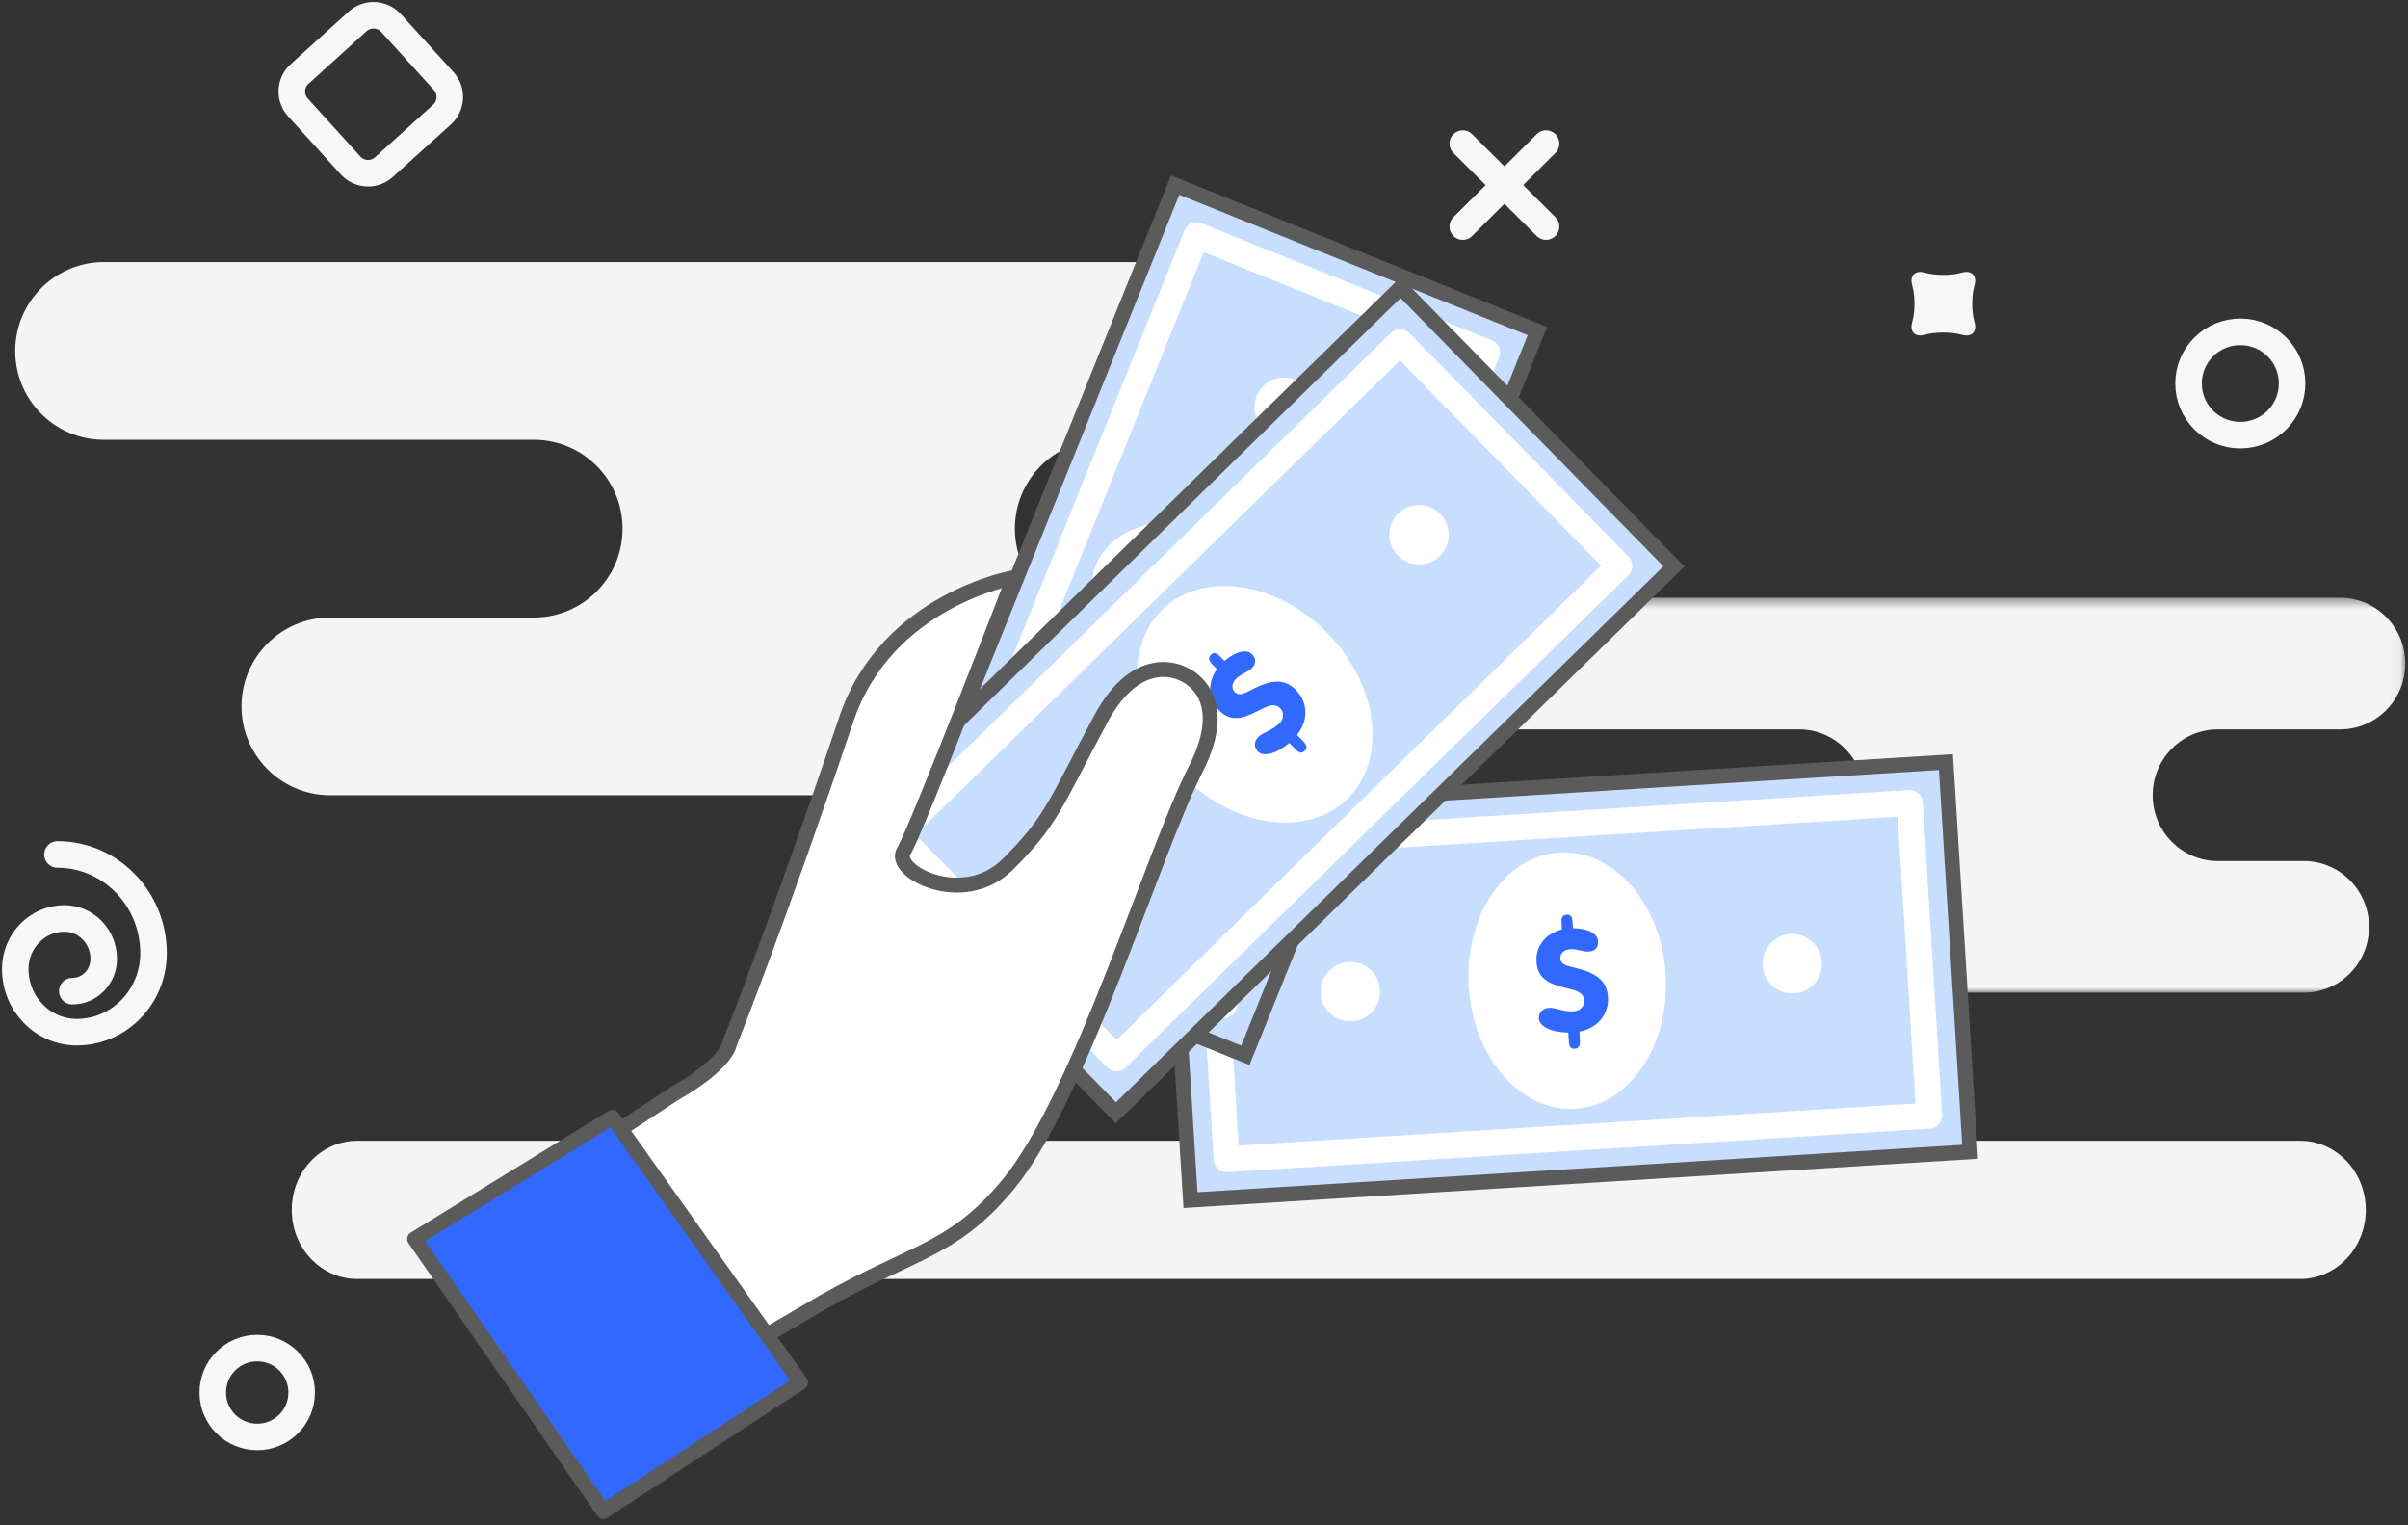 <?xml version="1.0" encoding="UTF-8" standalone="no"?>
<svg width="229px" height="145px" viewBox="0 0 229 145" version="1.1" xmlns="http://www.w3.org/2000/svg" xmlns:xlink="http://www.w3.org/1999/xlink">
    <rect x="0" y="0" width="229" height="145" fill="#333333" stroke="none"/>
    <!-- Generator: Sketch 43.1 (39012) - http://www.bohemiancoding.com/sketch -->
    <title>Page 1</title>
    <desc>Created with Sketch.</desc>
    <defs>
        <polygon id="path-1" points="93.947 37.999 93.947 0.449 0.026 0.449 0.026 37.999 93.947 37.999"></polygon>
    </defs>
    <g id="Finale-Grande" stroke="none" stroke-width="1" fill="none" fill-rule="evenodd">
        <g id="Home" transform="translate(-605, -870)">
            <g id="Page-1" transform="translate(606, 871)">
                <path d="M4.466,80.245 C9.51,80.247 13.598,84.45 13.6,89.634 C13.6,93.78 10.328,97.143 6.293,97.143 C3.067,97.139 0.449,94.449 0.451,91.136 C0.451,88.482 2.543,86.329 5.125,86.329 C7.19,86.329 8.865,88.049 8.863,90.175 C8.867,91.872 7.528,93.25 5.873,93.245" id="Stroke-1" stroke="#F7F7F7" stroke-width="2.523" stroke-linecap="round" stroke-linejoin="round"></path>
                <path d="M34.521,0.451 L34.521,0.451 C33.962,0.451 33.424,0.659 33.009,1.035 L27.49,6.034 C27.045,6.434 26.782,6.989 26.753,7.591 C26.724,8.196 26.93,8.771 27.336,9.217 L32.338,14.73 C32.763,15.2 33.372,15.47 34.005,15.47 C34.565,15.47 35.101,15.264 35.514,14.887 L41.039,9.891 C41.957,9.055 42.027,7.628 41.196,6.708 L36.188,1.191 C35.766,0.723 35.158,0.451 34.521,0.451 Z" id="Stroke-3" stroke="#F7F7F7" stroke-width="2.523" stroke-linecap="round" stroke-linejoin="round"></path>
                <path d="M212.053,30.553 C210.742,30.553 209.507,31.061 208.577,31.986 C207.645,32.914 207.131,34.148 207.131,35.462 C207.131,36.774 207.643,38.009 208.575,38.938 C209.505,39.864 210.74,40.375 212.053,40.375 C213.366,40.375 214.603,39.864 215.533,38.939 C216.464,38.009 216.976,36.774 216.976,35.462 C216.976,34.148 216.463,32.914 215.533,31.987 C214.601,31.061 213.366,30.553 212.053,30.553 Z" id="Stroke-5" stroke="#F7F7F7" stroke-width="2.523" stroke-linecap="round" stroke-linejoin="round"></path>
                <path d="M185.54,30.823 C184.587,30.546 183.028,30.546 182.076,30.823 C181.123,31.102 180.573,30.553 180.852,29.603 C181.131,28.653 181.131,27.101 180.852,26.151 C180.573,25.201 181.123,24.652 182.076,24.93 C183.028,25.209 184.587,25.209 185.54,24.93 C186.494,24.652 187.044,25.201 186.765,26.151 C186.486,27.101 186.486,28.653 186.765,29.603 C187.044,30.553 186.494,31.102 185.54,30.823" id="Fill-7" fill="#F7F7F7"></path>
                <path d="M146.028,20.544 L138.109,12.655" id="Stroke-9" stroke="#F7F7F7" stroke-width="2.523" stroke-linecap="round" stroke-linejoin="round"></path>
                <path d="M138.109,20.544 L146.029,12.655" id="Stroke-11" stroke="#F7F7F7" stroke-width="2.523" stroke-linecap="round" stroke-linejoin="round"></path>
                <path d="M23.461,127.183 C22.333,127.183 21.271,127.622 20.472,128.418 C19.674,129.216 19.235,130.277 19.235,131.407 C19.235,132.537 19.675,133.598 20.472,134.396 C21.271,135.193 22.332,135.632 23.461,135.632 C24.59,135.632 25.651,135.192 26.448,134.396 C27.25,133.598 27.687,132.537 27.687,131.407 C27.687,130.277 27.249,129.216 26.448,128.418 C25.652,127.622 24.59,127.183 23.461,127.183 Z" id="Stroke-13" stroke="#F7F7F7" stroke-width="2.523" stroke-linecap="round" stroke-linejoin="round"></path>
                <g id="Group-17" transform="translate(133.793, 55.388)">
                    <mask id="mask-2" fill="white">
                        <use xlink:href="#path-1"></use>
                    </mask>
                    <g id="Clip-16"></g>
                    <path d="M0.026,6.641 C-0.009,10.1 2.736,12.93 6.158,12.965 L36.357,12.965 C39.731,13.002 42.455,15.754 42.492,19.159 C42.529,22.616 39.78,25.446 36.357,25.484 L21.977,25.484 C18.606,25.518 15.882,28.269 15.845,31.677 C15.809,35.133 18.557,37.962 21.977,37.999 L84.366,37.999 C87.74,37.962 90.467,35.209 90.5,31.806 C90.536,28.348 87.788,25.518 84.366,25.484 L76.059,25.484 C72.688,25.446 69.962,22.694 69.925,19.29 C69.891,15.833 72.637,13.002 76.059,12.965 L87.814,12.965 C91.188,12.932 93.914,10.177 93.947,6.772 C93.984,3.315 91.237,0.484 87.814,0.449 L6.161,0.449 C2.788,0.484 0.063,3.237 0.026,6.641" id="Fill-15" fill="#F4F4F4" mask="url(#mask-2)"></path>
                </g>
                <path d="M0.45,32.279 C0.402,36.949 4.135,40.769 8.791,40.816 L49.862,40.816 C54.448,40.866 58.156,44.582 58.205,49.177 C58.253,53.845 54.518,57.665 49.862,57.717 L30.306,57.717 C25.722,57.764 22.014,61.476 21.967,66.076 C21.917,70.742 25.654,74.562 30.306,74.613 L115.152,74.613 C119.74,74.562 123.449,70.846 123.495,66.252 C123.545,61.583 119.807,57.764 115.152,57.717 L103.856,57.717 C99.271,57.665 95.564,53.95 95.515,49.356 C95.467,44.688 99.202,40.866 103.856,40.816 L119.84,40.816 C124.43,40.771 128.136,37.053 128.183,32.456 C128.231,27.79 124.496,23.968 119.84,23.92 L8.795,23.92 C4.207,23.968 0.5,27.684 0.45,32.279" id="Fill-18" fill="#F4F4F4"></path>
                <path d="M26.748,114.046 C26.74,117.664 29.525,120.604 32.967,120.611 L217.797,120.611 C221.2,120.575 223.949,117.682 223.985,114.109 C224.019,110.479 221.25,107.506 217.797,107.469 L32.964,107.469 L32.96,107.469 C29.519,107.481 26.738,110.422 26.749,114.038 C26.748,114.038 26.748,114.044 26.748,114.046" id="Fill-20" fill="#F4F4F4"></path>
                <polygon id="Fill-22" fill="#C7DEFF" points="186.355 108.515 112.214 113.111 109.915 76.059 184.057 71.464"></polygon>
                <polygon id="Stroke-24" stroke="#5B5B5B" stroke-width="1.418" points="186.355 108.515 112.214 113.111 109.915 76.059 184.057 71.464"></polygon>
                <polygon id="Stroke-26" stroke="#FFFFFF" stroke-width="2.464" stroke-linejoin="round" points="113.804 79.492 180.622 75.351 182.466 105.082 115.648 109.224"></polygon>
                <path d="M157.405,91.663 C157.823,98.394 153.97,104.109 148.798,104.43 C143.625,104.75 139.096,99.555 138.677,92.824 C138.261,86.094 142.113,80.377 147.286,80.057 C152.456,79.737 156.988,84.932 157.405,91.663" id="Fill-28" fill="#FFFFFF"></path>
                <path d="M148.145,97.191 C147.26,97.158 146.579,97.016 146.1,96.763 C145.621,96.51 145.371,96.208 145.349,95.858 C145.331,95.576 145.409,95.34 145.583,95.148 C145.756,94.957 146.01,94.851 146.344,94.83 C146.485,94.821 146.64,94.836 146.81,94.874 C146.98,94.912 147.161,94.956 147.354,95.005 C147.547,95.055 147.752,95.097 147.971,95.132 C148.189,95.168 148.417,95.178 148.654,95.163 C148.952,95.145 149.198,95.039 149.389,94.846 C149.579,94.654 149.667,94.417 149.649,94.136 C149.638,93.951 149.59,93.795 149.508,93.668 C149.425,93.541 149.31,93.433 149.163,93.345 C149.016,93.257 148.84,93.185 148.634,93.127 C148.427,93.069 148.194,93.009 147.934,92.946 C147.478,92.842 147.077,92.721 146.734,92.584 C146.39,92.446 146.102,92.281 145.869,92.088 C145.637,91.896 145.46,91.666 145.337,91.401 C145.215,91.134 145.143,90.817 145.12,90.448 C145.075,89.728 145.264,89.09 145.689,88.535 C146.113,87.979 146.729,87.593 147.536,87.375 L147.495,86.716 C147.465,86.241 147.626,85.994 147.977,85.973 C148.189,85.959 148.333,86.008 148.41,86.117 C148.488,86.227 148.534,86.404 148.55,86.65 L148.587,87.257 C149.337,87.273 149.919,87.394 150.33,87.622 C150.741,87.849 150.958,88.144 150.981,88.507 C150.998,88.79 150.928,89.018 150.772,89.191 C150.615,89.365 150.382,89.46 150.074,89.479 C149.943,89.487 149.808,89.479 149.67,89.452 C149.531,89.426 149.39,89.396 149.247,89.365 C149.104,89.334 148.959,89.306 148.812,89.28 C148.665,89.254 148.521,89.245 148.38,89.254 C148.046,89.274 147.793,89.368 147.623,89.532 C147.452,89.697 147.374,89.893 147.388,90.121 C147.399,90.287 147.446,90.421 147.532,90.522 C147.618,90.622 147.735,90.703 147.885,90.763 C148.033,90.825 148.217,90.881 148.431,90.935 C148.646,90.987 148.888,91.049 149.157,91.121 C150.054,91.355 150.728,91.684 151.178,92.104 C151.627,92.526 151.874,93.091 151.918,93.802 C151.943,94.205 151.896,94.589 151.778,94.953 C151.659,95.317 151.481,95.644 151.243,95.937 C151.005,96.229 150.714,96.473 150.369,96.671 C150.024,96.869 149.633,97.006 149.197,97.087 L149.251,97.956 C149.281,98.439 149.12,98.692 148.768,98.714 C148.566,98.726 148.424,98.678 148.343,98.568 C148.261,98.459 148.213,98.276 148.197,98.022 L148.145,97.191 Z" id="Fill-30" fill="#3168FD"></path>
                <path d="M130.241,93.116 C130.337,94.672 129.153,96.011 127.594,96.107 C126.038,96.205 124.697,95.021 124.601,93.464 C124.504,91.908 125.687,90.569 127.245,90.472 C128.805,90.376 130.144,91.559 130.241,93.116" id="Fill-32" fill="#FFFFFF"></path>
                <path d="M172.261,90.464 C172.359,92.02 171.175,93.361 169.617,93.457 C168.06,93.554 166.719,92.37 166.623,90.813 C166.525,89.258 167.71,87.919 169.265,87.823 C170.827,87.725 172.165,88.909 172.261,90.464" id="Fill-34" fill="#FFFFFF"></path>
                <polygon id="Fill-36" fill="#C7DEFF" points="145.204 30.478 117.433 99.341 82.984 85.463 110.757 16.599"></polygon>
                <polygon id="Stroke-38" stroke="#5B5B5B" stroke-width="1.418" points="145.204 30.478 117.433 99.341 82.984 85.463 110.757 16.599"></polygon>
                <polygon id="Stroke-40" stroke="#FFFFFF" stroke-width="2.464" stroke-linejoin="round" points="87.759 83.432 112.788 21.371 140.429 32.508 115.401 94.569"></polygon>
                <path d="M114.99,49.516 C119.964,51.52 122.748,56.239 121.208,60.056 C119.669,63.875 114.388,65.345 109.413,63.341 C104.441,61.337 101.656,56.619 103.197,52.799 C104.736,48.982 110.016,47.511 114.99,49.516" id="Fill-42" fill="#FFFFFF"></path>
                <path d="M119.006,60.638 L117.42,59.999 C117.037,60.903 116.375,61.731 115.761,62.122 L114.861,61.321 C115.465,60.908 116.093,60.212 116.448,59.334 C116.897,58.219 116.557,57.207 115.662,56.846 C114.799,56.498 114.017,56.895 113.078,57.866 C111.804,59.214 110.683,59.912 109.317,59.361 C108.014,58.836 107.398,57.512 107.745,55.973 L106.159,55.334 L106.552,54.361 L108.074,54.975 C108.486,54.046 108.997,53.504 109.447,53.156 L110.325,53.966 C110.004,54.219 109.398,54.723 108.993,55.728 C108.506,56.937 109.045,57.683 109.673,57.936 C110.489,58.265 111.132,57.849 112.248,56.711 C113.559,55.36 114.705,54.873 116.103,55.436 C117.343,55.936 118.157,57.267 117.772,58.991 L119.405,59.649 L119.006,60.638 Z" id="Fill-44" fill="#000000"></path>
                <path d="M119.006,60.638 L117.42,59.999 C117.037,60.903 116.375,61.731 115.761,62.122 L114.861,61.321 C115.465,60.908 116.093,60.212 116.448,59.334 C116.897,58.219 116.557,57.207 115.662,56.846 C114.799,56.498 114.017,56.895 113.078,57.866 C111.804,59.214 110.683,59.912 109.317,59.361 C108.014,58.836 107.398,57.512 107.745,55.973 L106.159,55.334 L106.552,54.361 L108.074,54.975 C108.486,54.046 108.997,53.504 109.447,53.156 L110.325,53.966 C110.004,54.219 109.398,54.723 108.993,55.728 C108.506,56.937 109.045,57.683 109.673,57.936 C110.489,58.265 111.132,57.849 112.248,56.711 C113.559,55.36 114.705,54.873 116.103,55.436 C117.343,55.936 118.157,57.267 117.772,58.991 L119.405,59.649 L119.006,60.638 Z" id="Stroke-46" stroke="#5B5B5B" stroke-width="1.418"></path>
                <path d="M106.159,74.817 C107.606,75.4 108.306,77.044 107.722,78.491 C107.139,79.937 105.494,80.637 104.046,80.054 C102.6,79.472 101.9,77.827 102.483,76.381 C103.066,74.932 104.712,74.233 106.159,74.817 Z" id="Stroke-48" stroke="#5B5B5B" stroke-width="1.418"></path>
                <path d="M122.174,35.105 C123.622,35.688 124.321,37.332 123.737,38.779 C123.155,40.226 121.508,40.926 120.061,40.342 C118.615,39.76 117.915,38.115 118.499,36.671 C119.082,35.221 120.727,34.522 122.174,35.105" id="Fill-50" fill="#FFFFFF"></path>
                <polygon id="Fill-52" fill="#C7DEFF" points="158.191 52.859 105.122 104.811 79.133 78.292 132.201 26.338"></polygon>
                <polygon id="Stroke-54" stroke="#5B5B5B" stroke-width="1.418" points="158.191 52.859 105.122 104.811 79.133 78.292 132.201 26.338"></polygon>
                <polygon id="Stroke-56" stroke="#FFFFFF" stroke-width="2.464" stroke-linejoin="round" points="84.322 78.346 132.147 31.524 153.002 52.805 105.176 99.626"></polygon>
                <path d="M125.24,59.201 C130.104,64.164 130.956,71.213 127.143,74.946 C123.329,78.68 116.295,77.683 111.431,72.72 C106.568,67.757 105.716,60.708 109.53,56.974 C113.343,53.242 120.377,54.237 125.24,59.201" id="Fill-58" fill="#FFFFFF"></path>
                <path d="M121.617,69.646 C120.926,70.199 120.318,70.536 119.79,70.659 C119.263,70.781 118.876,70.716 118.629,70.465 C118.432,70.263 118.336,70.034 118.342,69.776 C118.348,69.517 118.47,69.271 118.709,69.037 C118.81,68.939 118.937,68.847 119.091,68.765 C119.243,68.683 119.409,68.598 119.588,68.509 C119.766,68.421 119.95,68.318 120.138,68.202 C120.326,68.086 120.505,67.945 120.674,67.778 C120.889,67.569 121.004,67.329 121.022,67.058 C121.041,66.788 120.952,66.552 120.754,66.351 C120.625,66.218 120.488,66.132 120.342,66.09 C120.196,66.048 120.039,66.042 119.87,66.071 C119.702,66.1 119.52,66.16 119.326,66.252 C119.133,66.343 118.917,66.45 118.678,66.572 C118.265,66.792 117.884,66.963 117.534,67.083 C117.184,67.204 116.858,67.268 116.556,67.274 C116.254,67.28 115.969,67.222 115.703,67.101 C115.437,66.981 115.174,66.788 114.915,66.524 C114.41,66.008 114.136,65.402 114.093,64.704 C114.05,64.006 114.263,63.311 114.731,62.619 L114.269,62.148 C113.937,61.808 113.896,61.515 114.148,61.268 C114.298,61.121 114.44,61.064 114.569,61.096 C114.7,61.128 114.852,61.233 115.024,61.409 L115.449,61.842 C116.027,61.364 116.546,61.075 117.006,60.979 C117.466,60.882 117.823,60.964 118.077,61.223 C118.276,61.426 118.372,61.644 118.367,61.878 C118.362,62.111 118.249,62.335 118.029,62.551 C117.935,62.643 117.827,62.725 117.704,62.795 C117.583,62.866 117.456,62.936 117.328,63.006 C117.2,63.077 117.072,63.149 116.944,63.226 C116.815,63.302 116.7,63.39 116.599,63.488 C116.36,63.722 116.231,63.958 116.209,64.193 C116.188,64.43 116.257,64.629 116.418,64.793 C116.534,64.912 116.658,64.981 116.788,65.001 C116.919,65.021 117.06,65.006 117.213,64.954 C117.366,64.903 117.542,64.826 117.739,64.726 C117.936,64.625 118.159,64.514 118.409,64.392 C119.241,63.983 119.966,63.791 120.581,63.815 C121.197,63.84 121.754,64.107 122.252,64.615 C122.536,64.904 122.75,65.224 122.899,65.577 C123.048,65.93 123.128,66.295 123.139,66.671 C123.151,67.048 123.09,67.423 122.958,67.798 C122.827,68.173 122.621,68.533 122.344,68.879 L122.954,69.501 C123.293,69.847 123.336,70.143 123.085,70.389 C122.94,70.531 122.801,70.587 122.668,70.558 C122.534,70.528 122.378,70.423 122.199,70.24 L121.617,69.646 Z" id="Fill-60" fill="#3168FD"></path>
                <path d="M104.634,77.827 C105.725,78.941 105.706,80.727 104.59,81.819 C103.477,82.911 101.689,82.892 100.596,81.778 C99.505,80.664 99.524,78.878 100.638,77.786 C101.755,76.694 103.542,76.712 104.634,77.827 Z" id="Stroke-62" stroke="#5B5B5B" stroke-width="1.418"></path>
                <path d="M135.969,47.866 C137.062,48.98 137.044,50.767 135.929,51.859 C134.815,52.95 133.025,52.932 131.934,51.818 C130.842,50.704 130.861,48.918 131.975,47.827 C133.091,46.732 134.879,46.753 135.969,47.866" id="Fill-64" fill="#FFFFFF"></path>
                <path d="M70.261,126.872 C70.261,126.872 73.457,125.068 75.398,123.903 C85.509,117.833 89.293,118.351 94.879,111.618 C101.704,103.392 108.685,79.991 112.689,72.185 C116.452,64.845 111.454,63.056 111.454,63.056 C111.454,63.056 107.259,60.712 103.68,67.373 C99.323,75.484 99.027,77.032 94.813,81.207 C90.599,85.382 83.756,81.859 84.956,79.92 C86.156,77.981 95.411,53.928 95.411,53.928 C95.411,53.928 83.332,56.001 79.491,67.373 C72.826,87.109 68.384,98.211 68.384,98.211 C68.384,98.211 68.26,100.061 63.077,103.022 L56.212,107.532 L70.261,126.872 Z" id="Fill-66" fill="#FFFFFF"></path>
                <path d="M70.261,126.872 C70.261,126.872 73.457,125.068 75.398,123.903 C85.509,117.833 89.293,118.351 94.879,111.618 C101.704,103.392 108.685,79.991 112.689,72.185 C116.452,64.845 111.454,63.056 111.454,63.056 C111.454,63.056 107.259,60.712 103.68,67.373 C99.323,75.484 99.027,77.032 94.813,81.207 C90.599,85.382 83.756,81.859 84.956,79.92 C86.156,77.981 95.411,53.928 95.411,53.928 C95.411,53.928 83.332,56.001 79.491,67.373 C72.826,87.109 68.384,98.211 68.384,98.211 C68.384,98.211 68.26,100.061 63.077,103.022 L56.212,107.532 L70.261,126.872 Z" id="Stroke-68" stroke="#5B5B5B" stroke-width="1.418" stroke-linejoin="round"></path>
                <polygon id="Fill-70" fill="#3168FD" points="75.138 130.447 57.239 105.239 38.429 116.808 56.386 142.711"></polygon>
                <polygon id="Stroke-72" stroke="#5B5B5B" stroke-width="1.418" stroke-linejoin="round" points="75.138 130.447 57.239 105.239 38.429 116.808 56.386 142.711"></polygon>
            </g>
        </g>
    </g>
</svg>